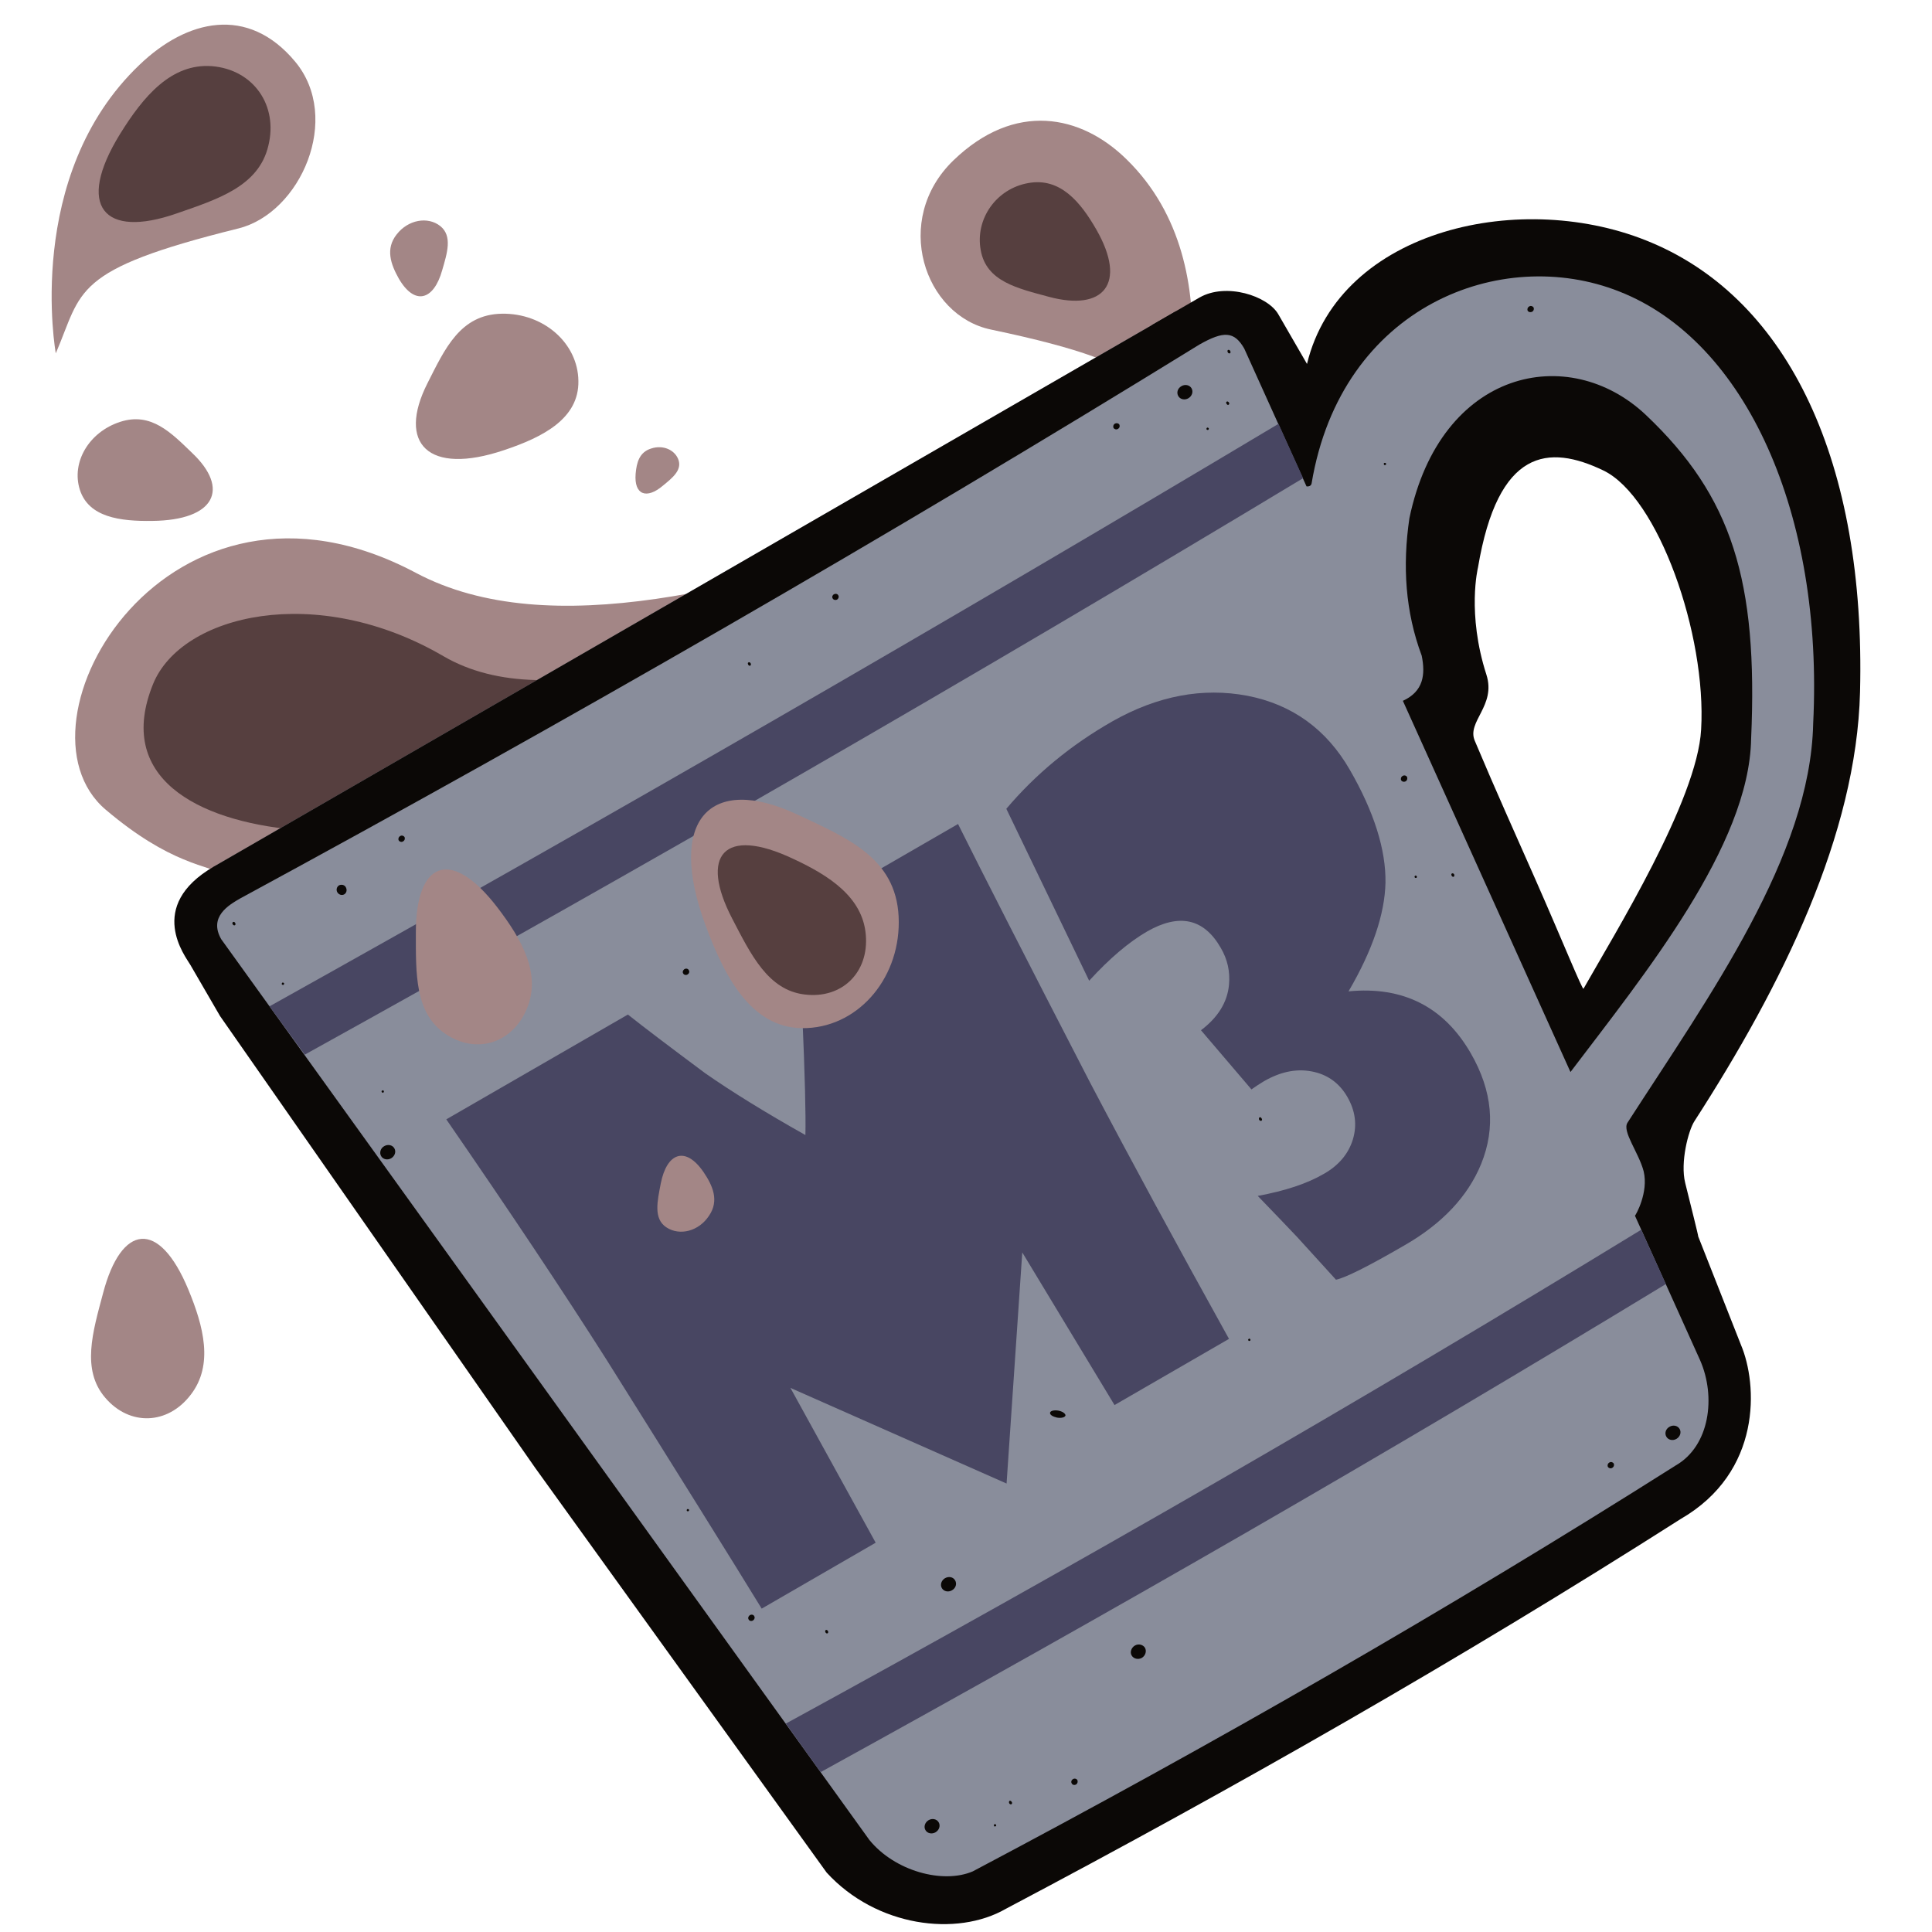<?xml version="1.0" encoding="UTF-8" standalone="no"?><!DOCTYPE svg PUBLIC "-//W3C//DTD SVG 1.1//EN" "http://www.w3.org/Graphics/SVG/1.1/DTD/svg11.dtd"><svg width="100%" height="100%" viewBox="0 0 8 8" version="1.1" xmlns="http://www.w3.org/2000/svg" xmlns:xlink="http://www.w3.org/1999/xlink" xml:space="preserve" xmlns:serif="http://www.serif.com/" style="fill-rule:evenodd;clip-rule:evenodd;stroke-linejoin:round;stroke-miterlimit:2;"><g><path d="M4.858,1.892c-0,-0 0.273,-0.777 -0.193,-1.232c-0.189,-0.186 -0.463,-0.241 -0.717,0.004c-0.255,0.246 -0.122,0.644 0.157,0.701c0.749,0.157 0.669,0.262 0.753,0.527Z" style="fill:#a38686;"/><path d="M1.722,2.372c1.109,0.589 3.321,-0.956 3.795,-0.395c0.63,0.745 -0.149,2.109 -1.411,2.837c-1.261,0.729 -2.673,0.304 -2.884,-0.64c-0.18,-0.804 -0.253,-0.371 -0.784,-0.821c-0.421,-0.356 0.257,-1.527 1.284,-0.981Z" style="fill:#a38686;"/><path d="M4.722,1.6c0.049,-0.038 -2,1.634 -2.886,1.117c-0.524,-0.306 -1.084,-0.174 -1.202,0.115c-0.157,0.386 0.178,0.566 0.588,0.604c0.529,0.048 3.5,-1.836 3.5,-1.836Z" style="fill:#563f3f;"/><g><path d="M5.432,6.577c1.316,-0.76 2.464,-1.24 2.561,-1.072c0.098,0.168 -0.892,0.922 -2.209,1.682c-1.317,0.76 -2.464,1.241 -2.562,1.073c-0.097,-0.169 0.893,-0.922 2.21,-1.683Z" style="fill:none;"/><g><path d="M4.867,1.29l-3.981,2.298l-0.053,0.284l4.357,-2.516l-0.323,-0.066Z" style="fill:#898d9b;"/><path d="M4.867,1.29l-3.981,2.298l-0.053,0.284l4.357,-2.516l-0.323,-0.066Z" style="fill:#0b0806;"/><g><path d="M7.032,5.12l0.177,0.449c0.069,0.163 0.088,0.526 -0.25,0.721c-0.912,0.581 -1.846,1.113 -2.794,1.614c-0.203,0.117 -0.536,0.075 -0.742,-0.15l-1.207,-1.676l-1.305,-1.871l-0.123,-0.212c-0.018,-0.032 -0.187,-0.242 0.098,-0.407l0.289,0.091l3.682,-2.033l-0.087,-0.3l0.197,-0.114c0.11,-0.063 0.282,-0.007 0.326,0.069l0.119,0.206c0.136,-0.562 0.898,-0.727 1.427,-0.502c0.569,0.24 0.887,0.911 0.863,1.861c-0.015,0.59 -0.321,1.211 -0.686,1.777c-0.025,0.039 -0.059,0.17 -0.038,0.255c0.023,0.093 0.055,0.22 0.054,0.222Zm-0.475,-1.026c-0.004,0.008 -0.084,-0.191 -0.199,-0.452c-0.085,-0.193 -0.161,-0.36 -0.251,-0.574c-0.035,-0.08 0.089,-0.145 0.048,-0.274c-0.082,-0.254 -0.035,-0.444 -0.035,-0.444c0.083,-0.493 0.292,-0.511 0.519,-0.402c0.227,0.109 0.428,0.679 0.405,1.073c-0.016,0.293 -0.358,0.845 -0.487,1.073Z" style="fill:#0b0806;"/><path d="M6.77,5.034l0.27,0.599c0.066,0.151 0.04,0.354 -0.101,0.435c-0.948,0.6 -1.92,1.157 -2.911,1.681c-0.124,0.053 -0.323,-0.001 -0.428,-0.13l-2.684,-3.73c-0.053,-0.093 0.032,-0.142 0.079,-0.169c1.348,-0.731 2.673,-1.493 3.971,-2.293c0.102,-0.058 0.145,-0.055 0.186,0.016l0.258,0.571c-0,-0 0.018,0.003 0.021,-0.012c0.123,-0.737 0.787,-0.988 1.274,-0.795c0.525,0.206 0.846,0.921 0.803,1.789c-0.012,0.549 -0.429,1.126 -0.769,1.653c-0.023,0.036 0.047,0.124 0.067,0.201c0.021,0.088 -0.033,0.182 -0.036,0.184Zm-0.267,-0.595l-0.694,-1.537c0.085,-0.039 0.094,-0.108 0.078,-0.187c-0.068,-0.182 -0.08,-0.372 -0.051,-0.569c0.129,-0.618 0.66,-0.729 0.979,-0.428c0.357,0.338 0.465,0.686 0.436,1.342c-0.008,0.442 -0.441,0.974 -0.748,1.379Z" style="fill:#898d9b;"/><path d="M4.892,1.599c0.015,-0.009 0.034,-0.005 0.042,0.009c0.008,0.014 0.002,0.032 -0.013,0.041c-0.015,0.009 -0.034,0.005 -0.042,-0.009c-0.008,-0.014 -0.003,-0.032 0.013,-0.041Z" style="fill:#0b0806;"/><path d="M4.617,1.754c0.006,-0.003 0.014,-0.002 0.018,0.004c0.003,0.007 0.001,0.014 -0.006,0.018c-0.006,0.004 -0.014,0.002 -0.018,-0.004c-0.003,-0.006 -0.001,-0.014 0.006,-0.018Z" style="fill:#0b0806;"/><path d="M5.08,1.663c0.002,-0.002 0.006,0 0.009,0.004c0.002,0.003 0.001,0.008 -0.002,0.009c-0.002,0.002 -0.006,0 -0.008,-0.004c-0.003,-0.003 -0.002,-0.008 0.001,-0.009Z" style="fill:#0b0806;"/><path d="M4.998,1.771c0.002,-0.001 0.005,-0 0.007,0.002c0.001,0.003 0,0.005 -0.002,0.007c-0.002,0.001 -0.005,-0 -0.007,-0.002c-0.001,-0.002 0,-0.005 0.002,-0.007Z" style="fill:#0b0806;"/><path d="M5.294,1.755c-1.396,0.834 -2.759,1.62 -4.178,2.412l0.146,0.2c1.409,-0.781 2.728,-1.54 4.134,-2.387l-0.102,-0.225Z" style="fill:#484662;"/><path d="M6.796,5.092c-1.181,0.722 -2.327,1.381 -3.542,2.045l0.144,0.201c1.213,-0.668 2.317,-1.302 3.5,-2.021l-0.102,-0.225Z" style="fill:#484662;"/><g><path d="M3.967,3.412c0.098,0.197 0.28,0.554 0.547,1.071c0.166,0.316 0.358,0.67 0.575,1.061l-0.474,0.274l-0.382,-0.632l-0.065,0.957l-0.895,-0.396l0.353,0.641l-0.472,0.273c-0.125,-0.204 -0.339,-0.547 -0.642,-1.03c-0.176,-0.277 -0.397,-0.609 -0.664,-0.996l0.752,-0.434c0.064,0.051 0.171,0.132 0.32,0.243c0.109,0.076 0.248,0.162 0.415,0.256c0.002,-0.083 -0.002,-0.25 -0.013,-0.501c-0.006,-0.092 -0.02,-0.222 -0.042,-0.39l0.687,-0.397Z" style="fill:#484662;fill-rule:nonzero;"/><path d="M5.589,3.187c0.101,0.175 0.15,0.332 0.148,0.468c-0.003,0.129 -0.053,0.279 -0.153,0.45c0.226,-0.022 0.395,0.064 0.506,0.256c0.09,0.156 0.104,0.309 0.043,0.459c-0.055,0.134 -0.161,0.247 -0.318,0.337c-0.15,0.087 -0.244,0.134 -0.283,0.142l-0.161,-0.177c-0.04,-0.042 -0.094,-0.099 -0.163,-0.17c0.114,-0.021 0.205,-0.051 0.275,-0.092c0.061,-0.035 0.101,-0.083 0.119,-0.142c0.018,-0.06 0.01,-0.119 -0.023,-0.176c-0.031,-0.054 -0.077,-0.089 -0.136,-0.103c-0.067,-0.016 -0.136,-0.004 -0.209,0.038c-0.017,0.01 -0.035,0.022 -0.052,0.034l-0.209,-0.245c0.07,-0.053 0.109,-0.115 0.116,-0.188c0.005,-0.055 -0.006,-0.105 -0.034,-0.153c-0.07,-0.122 -0.172,-0.144 -0.305,-0.068c-0.076,0.044 -0.156,0.112 -0.24,0.204l-0.343,-0.712c0.121,-0.143 0.267,-0.264 0.439,-0.362c0.187,-0.106 0.374,-0.141 0.559,-0.106c0.185,0.036 0.327,0.138 0.424,0.306Z" style="fill:#484662;fill-rule:nonzero;"/></g><path d="M1.591,4.746c0.015,-0.009 0.034,-0.005 0.042,0.009c0.008,0.014 0.002,0.032 -0.013,0.041c-0.015,0.009 -0.034,0.005 -0.042,-0.009c-0.008,-0.014 -0.002,-0.033 0.013,-0.041Z" style="fill:#0b0806;"/><path d="M2.834,4.013c0.007,-0.004 0.015,-0.002 0.018,0.004c0.004,0.006 0.002,0.014 -0.005,0.018c-0.006,0.004 -0.015,0.002 -0.018,-0.004c-0.004,-0.006 -0.001,-0.014 0.005,-0.018Z" style="fill:#0b0806;"/><path d="M1.948,4.175c0.002,-0.002 0.006,0 0.008,0.004c0.003,0.004 0.002,0.008 -0.001,0.009c-0.003,0.002 -0.006,0 -0.009,-0.003c-0.002,-0.004 -0.001,-0.008 0.002,-0.01Z" style="fill:#0b0806;"/><path d="M1.404,3.666c0.01,-0.005 0.023,-0.002 0.028,0.008c0.006,0.011 0.003,0.023 -0.006,0.029c-0.01,0.006 -0.023,0.002 -0.029,-0.008c-0.006,-0.01 -0.003,-0.023 0.007,-0.029Z" style="fill:#0b0806;"/><path d="M1.657,3.462c0.006,-0.004 0.014,-0.002 0.018,0.004c0.003,0.006 0.001,0.014 -0.006,0.018c-0.006,0.004 -0.014,0.002 -0.018,-0.004c-0.003,-0.006 -0.001,-0.014 0.006,-0.018Z" style="fill:#0b0806;"/><path d="M0.965,3.818c0.003,-0.002 0.007,0 0.009,0.004c0.002,0.004 0.001,0.008 -0.001,0.009c-0.003,0.002 -0.007,0 -0.009,-0.003c-0.003,-0.004 -0.002,-0.008 0.001,-0.01Z" style="fill:#0b0806;"/><path d="M1.169,4.069c0.002,-0.001 0.005,0 0.007,0.002c0.001,0.002 0,0.005 -0.002,0.007c-0.002,0.001 -0.005,0 -0.007,-0.002c-0.001,-0.002 0,-0.005 0.002,-0.007Z" style="fill:#0b0806;"/><path d="M1.582,4.516c0.003,-0.002 0.006,-0.001 0.007,0.001c0.001,0.003 0.001,0.006 -0.002,0.007c-0.002,0.001 -0.005,0.001 -0.006,-0.002c-0.002,-0.002 -0.001,-0.005 0.001,-0.006Z" style="fill:#0b0806;"/><path d="M6.913,5.908c0.015,-0.009 0.034,-0.005 0.042,0.009c0.008,0.014 0.002,0.032 -0.013,0.041c-0.015,0.009 -0.034,0.005 -0.042,-0.009c-0.008,-0.014 -0.003,-0.032 0.013,-0.041Z" style="fill:#0b0806;"/><path d="M6.664,6.056c0.006,-0.004 0.014,-0.002 0.018,0.004c0.003,0.006 0.001,0.014 -0.006,0.018c-0.006,0.004 -0.014,0.002 -0.018,-0.004c-0.003,-0.006 -0.001,-0.014 0.006,-0.018Z" style="fill:#0b0806;"/><path d="M5.215,4.627c0.003,-0.002 0.007,0 0.009,0.004c0.003,0.004 0.002,0.008 -0.001,0.01c-0.003,0.001 -0.007,-0.001 -0.009,-0.004c-0.002,-0.004 -0.001,-0.008 0.001,-0.01Z" style="fill:#0b0806;"/><path d="M5.171,5.544c0.002,-0.002 0.005,-0.001 0.006,0.002c0.002,0.002 0.001,0.005 -0.002,0.006c-0.002,0.001 -0.005,0.001 -0.006,-0.002c-0.001,-0.002 -0.001,-0.005 0.002,-0.006Z" style="fill:#0b0806;"/><path d="M4.699,6.814c0.015,-0.009 0.034,-0.004 0.042,0.009c0.008,0.014 0.002,0.033 -0.013,0.042c-0.015,0.008 -0.034,0.004 -0.042,-0.01c-0.008,-0.013 -0.002,-0.032 0.013,-0.041Z" style="fill:#0b0806;"/><path d="M3.453,2.461c0.007,-0.004 0.015,-0.002 0.018,0.004c0.004,0.006 0.001,0.014 -0.005,0.018c-0.007,0.003 -0.015,0.001 -0.018,-0.005c-0.004,-0.006 -0.001,-0.014 0.005,-0.017Z" style="fill:#0b0806;"/><path d="M3.099,2.743c0.003,-0.002 0.007,0 0.009,0.003c0.002,0.004 0.002,0.008 -0.001,0.01c-0.003,0.002 -0.007,0 -0.009,-0.004c-0.002,-0.004 -0.002,-0.008 0.001,-0.009Z" style="fill:#0b0806;"/><path d="M3.913,6.535c0.016,-0.009 0.034,-0.005 0.042,0.009c0.008,0.014 0.003,0.032 -0.013,0.041c-0.015,0.009 -0.034,0.005 -0.042,-0.009c-0.008,-0.014 -0.002,-0.032 0.013,-0.041Z" style="fill:#0b0806;"/><path d="M3.105,6.688c0.007,-0.004 0.015,-0.002 0.018,0.004c0.004,0.006 0.001,0.014 -0.005,0.018c-0.007,0.004 -0.015,0.002 -0.018,-0.004c-0.004,-0.006 -0.001,-0.014 0.005,-0.018Z" style="fill:#0b0806;"/><path d="M3.419,6.75c0.003,-0.002 0.007,0 0.009,0.003c0.002,0.004 0.002,0.008 -0.001,0.01c-0.003,0.002 -0.007,0 -0.009,-0.004c-0.002,-0.004 -0.001,-0.008 0.001,-0.009Z" style="fill:#0b0806;"/><path d="M2.846,6.249c0.002,-0.001 0.005,-0 0.007,0.002c0.001,0.002 0,0.005 -0.002,0.006c-0.002,0.002 -0.005,0.001 -0.007,-0.001c-0.001,-0.003 0,-0.006 0.002,-0.007Z" style="fill:#0b0806;"/><path d="M3.845,7.537c0.015,-0.009 0.034,-0.005 0.042,0.009c0.008,0.014 0.002,0.032 -0.013,0.041c-0.015,0.009 -0.034,0.005 -0.042,-0.009c-0.008,-0.014 -0.002,-0.032 0.013,-0.041Z" style="fill:#0b0806;"/><path d="M4.443,7.367c0.006,-0.004 0.015,-0.002 0.018,0.004c0.003,0.006 0.001,0.014 -0.005,0.018c-0.007,0.004 -0.015,0.002 -0.018,-0.004c-0.004,-0.006 -0.002,-0.014 0.005,-0.018Z" style="fill:#0b0806;"/><path d="M4.18,7.457c0.003,-0.001 0.007,0 0.009,0.004c0.003,0.004 0.002,0.008 -0.001,0.01c-0.003,0.001 -0.007,0 -0.009,-0.004c-0.002,-0.004 -0.001,-0.008 0.001,-0.01Z" style="fill:#0b0806;"/><path d="M4.118,7.554c0.002,-0.001 0.005,-0.001 0.006,0.002c0.002,0.002 0.001,0.005 -0.001,0.006c-0.003,0.002 -0.006,0.001 -0.007,-0.001c-0.001,-0.003 -0.001,-0.006 0.002,-0.007Z" style="fill:#0b0806;"/><path d="M4.382,5.841c0.017,0.003 0.03,0.012 0.03,0.02c-0.002,0.008 -0.017,0.012 -0.035,0.009c-0.017,-0.004 -0.03,-0.011 -0.029,-0.02c0.001,-0.008 0.017,-0.012 0.034,-0.009Z" style="fill:#0b0806;"/><path d="M5.808,3.213c0.006,-0.004 0.015,-0.002 0.018,0.004c0.003,0.006 0.001,0.014 -0.005,0.018c-0.007,0.004 -0.015,0.002 -0.019,-0.004c-0.003,-0.006 -0.001,-0.014 0.006,-0.018Z" style="fill:#0b0806;"/><path d="M6.012,3.617c0.003,-0.002 0.007,0 0.009,0.003c0.002,0.004 0.001,0.009 -0.001,0.01c-0.003,0.002 -0.007,0 -0.009,-0.004c-0.002,-0.003 -0.002,-0.008 0.001,-0.009Z" style="fill:#0b0806;"/><path d="M5.86,3.626c0.002,-0.001 0.005,0 0.006,0.002c0.002,0.002 0.001,0.005 -0.001,0.007c-0.003,0.001 -0.006,0 -0.007,-0.002c-0.001,-0.002 -0.001,-0.005 0.002,-0.007Z" style="fill:#0b0806;"/><path d="M6.332,1.269c0.006,-0.004 0.014,-0.002 0.018,0.004c0.003,0.006 0.001,0.014 -0.006,0.018c-0.006,0.003 -0.014,0.002 -0.018,-0.004c-0.003,-0.006 -0.001,-0.014 0.006,-0.018Z" style="fill:#0b0806;"/><path d="M5.085,1.449c0.003,-0.001 0.007,0 0.009,0.004c0.002,0.004 0.002,0.008 -0.001,0.01c-0.003,0.001 -0.007,0 -0.009,-0.004c-0.002,-0.004 -0.002,-0.008 0.001,-0.01Z" style="fill:#0b0806;"/><path d="M5.732,1.917c0.003,-0.001 0.006,0 0.007,0.002c0.001,0.002 0.001,0.005 -0.002,0.006c-0.002,0.002 -0.005,0.001 -0.006,-0.001c-0.002,-0.003 -0.001,-0.006 0.001,-0.007Z" style="fill:#0b0806;"/></g></g></g><path d="M0.231,1.463c0,0 -0.134,-0.737 0.347,-1.195c0.195,-0.187 0.448,-0.248 0.644,-0.013c0.195,0.234 0.023,0.627 -0.235,0.691c-0.694,0.172 -0.644,0.257 -0.756,0.517Z" style="fill:#a38686;"/><path d="M0.497,1.747c0.128,-0.042 0.211,0.044 0.299,0.129c0.156,0.148 0.095,0.278 -0.165,0.281c-0.134,0.002 -0.263,-0.015 -0.3,-0.128c-0.037,-0.114 0.037,-0.24 0.166,-0.282Z" style="fill:#a38686;"/><path d="M0.436,5.788c-0.1,-0.116 -0.052,-0.273 -0.009,-0.434c0.075,-0.285 0.231,-0.308 0.353,-0.014c0.063,0.152 0.105,0.312 0.01,0.435c-0.095,0.125 -0.253,0.131 -0.354,0.013Z" style="fill:#a38686;"/><path d="M1.843,4.28c-0.126,-0.086 -0.121,-0.25 -0.121,-0.417c-0.001,-0.295 0.144,-0.358 0.338,-0.105c0.1,0.131 0.182,0.274 0.122,0.418c-0.06,0.145 -0.211,0.192 -0.339,0.104Z" style="fill:#a38686;"/><path d="M1.823,0.936c0.051,0.041 0.029,0.111 0.008,0.183c-0.035,0.125 -0.114,0.148 -0.18,0.034c-0.033,-0.059 -0.056,-0.123 -0.008,-0.183c0.047,-0.06 0.128,-0.075 0.18,-0.034Z" style="fill:#a38686;"/><path d="M2.759,5.082c-0.054,-0.036 -0.037,-0.108 -0.023,-0.181c0.025,-0.128 0.102,-0.157 0.177,-0.048c0.038,0.056 0.066,0.118 0.023,0.181c-0.042,0.064 -0.121,0.085 -0.177,0.048Z" style="fill:#a38686;"/><path d="M2.81,1.906c0.013,0.042 -0.026,0.073 -0.065,0.105c-0.067,0.057 -0.12,0.039 -0.113,-0.049c0.004,-0.046 0.015,-0.09 0.065,-0.105c0.049,-0.016 0.099,0.006 0.113,0.049Z" style="fill:#a38686;"/><path d="M2.078,1.299c-0.173,0.003 -0.236,0.146 -0.308,0.288c-0.126,0.249 0.002,0.383 0.317,0.277c0.162,-0.054 0.311,-0.131 0.308,-0.287c-0.002,-0.156 -0.144,-0.281 -0.317,-0.278Z" style="fill:#a38686;"/><path d="M4.061,1.036c0.023,0.13 0.153,0.158 0.282,0.193c0.227,0.061 0.325,-0.054 0.197,-0.278c-0.066,-0.115 -0.15,-0.217 -0.282,-0.193c-0.132,0.023 -0.221,0.148 -0.197,0.278Z" style="fill:#563f3f;"/><path d="M3.721,3.795c-0.012,-0.245 -0.217,-0.327 -0.421,-0.423c-0.358,-0.167 -0.542,0.02 -0.378,0.461c0.084,0.227 0.199,0.435 0.42,0.424c0.221,-0.01 0.391,-0.217 0.379,-0.462Z" style="fill:#a38686;"/><path d="M3.332,4.118c-0.152,-0.018 -0.223,-0.166 -0.3,-0.314c-0.136,-0.261 -0.036,-0.384 0.252,-0.248c0.149,0.069 0.288,0.159 0.301,0.314c0.014,0.157 -0.099,0.267 -0.253,0.248Z" style="fill:#563f3f;"/><path d="M1.111,0.604c-0.04,0.168 -0.21,0.221 -0.38,0.28c-0.301,0.105 -0.419,-0.029 -0.234,-0.329c0.096,-0.155 0.212,-0.294 0.381,-0.281c0.17,0.014 0.275,0.161 0.233,0.33Z" style="fill:#563f3f;"/></g></svg>